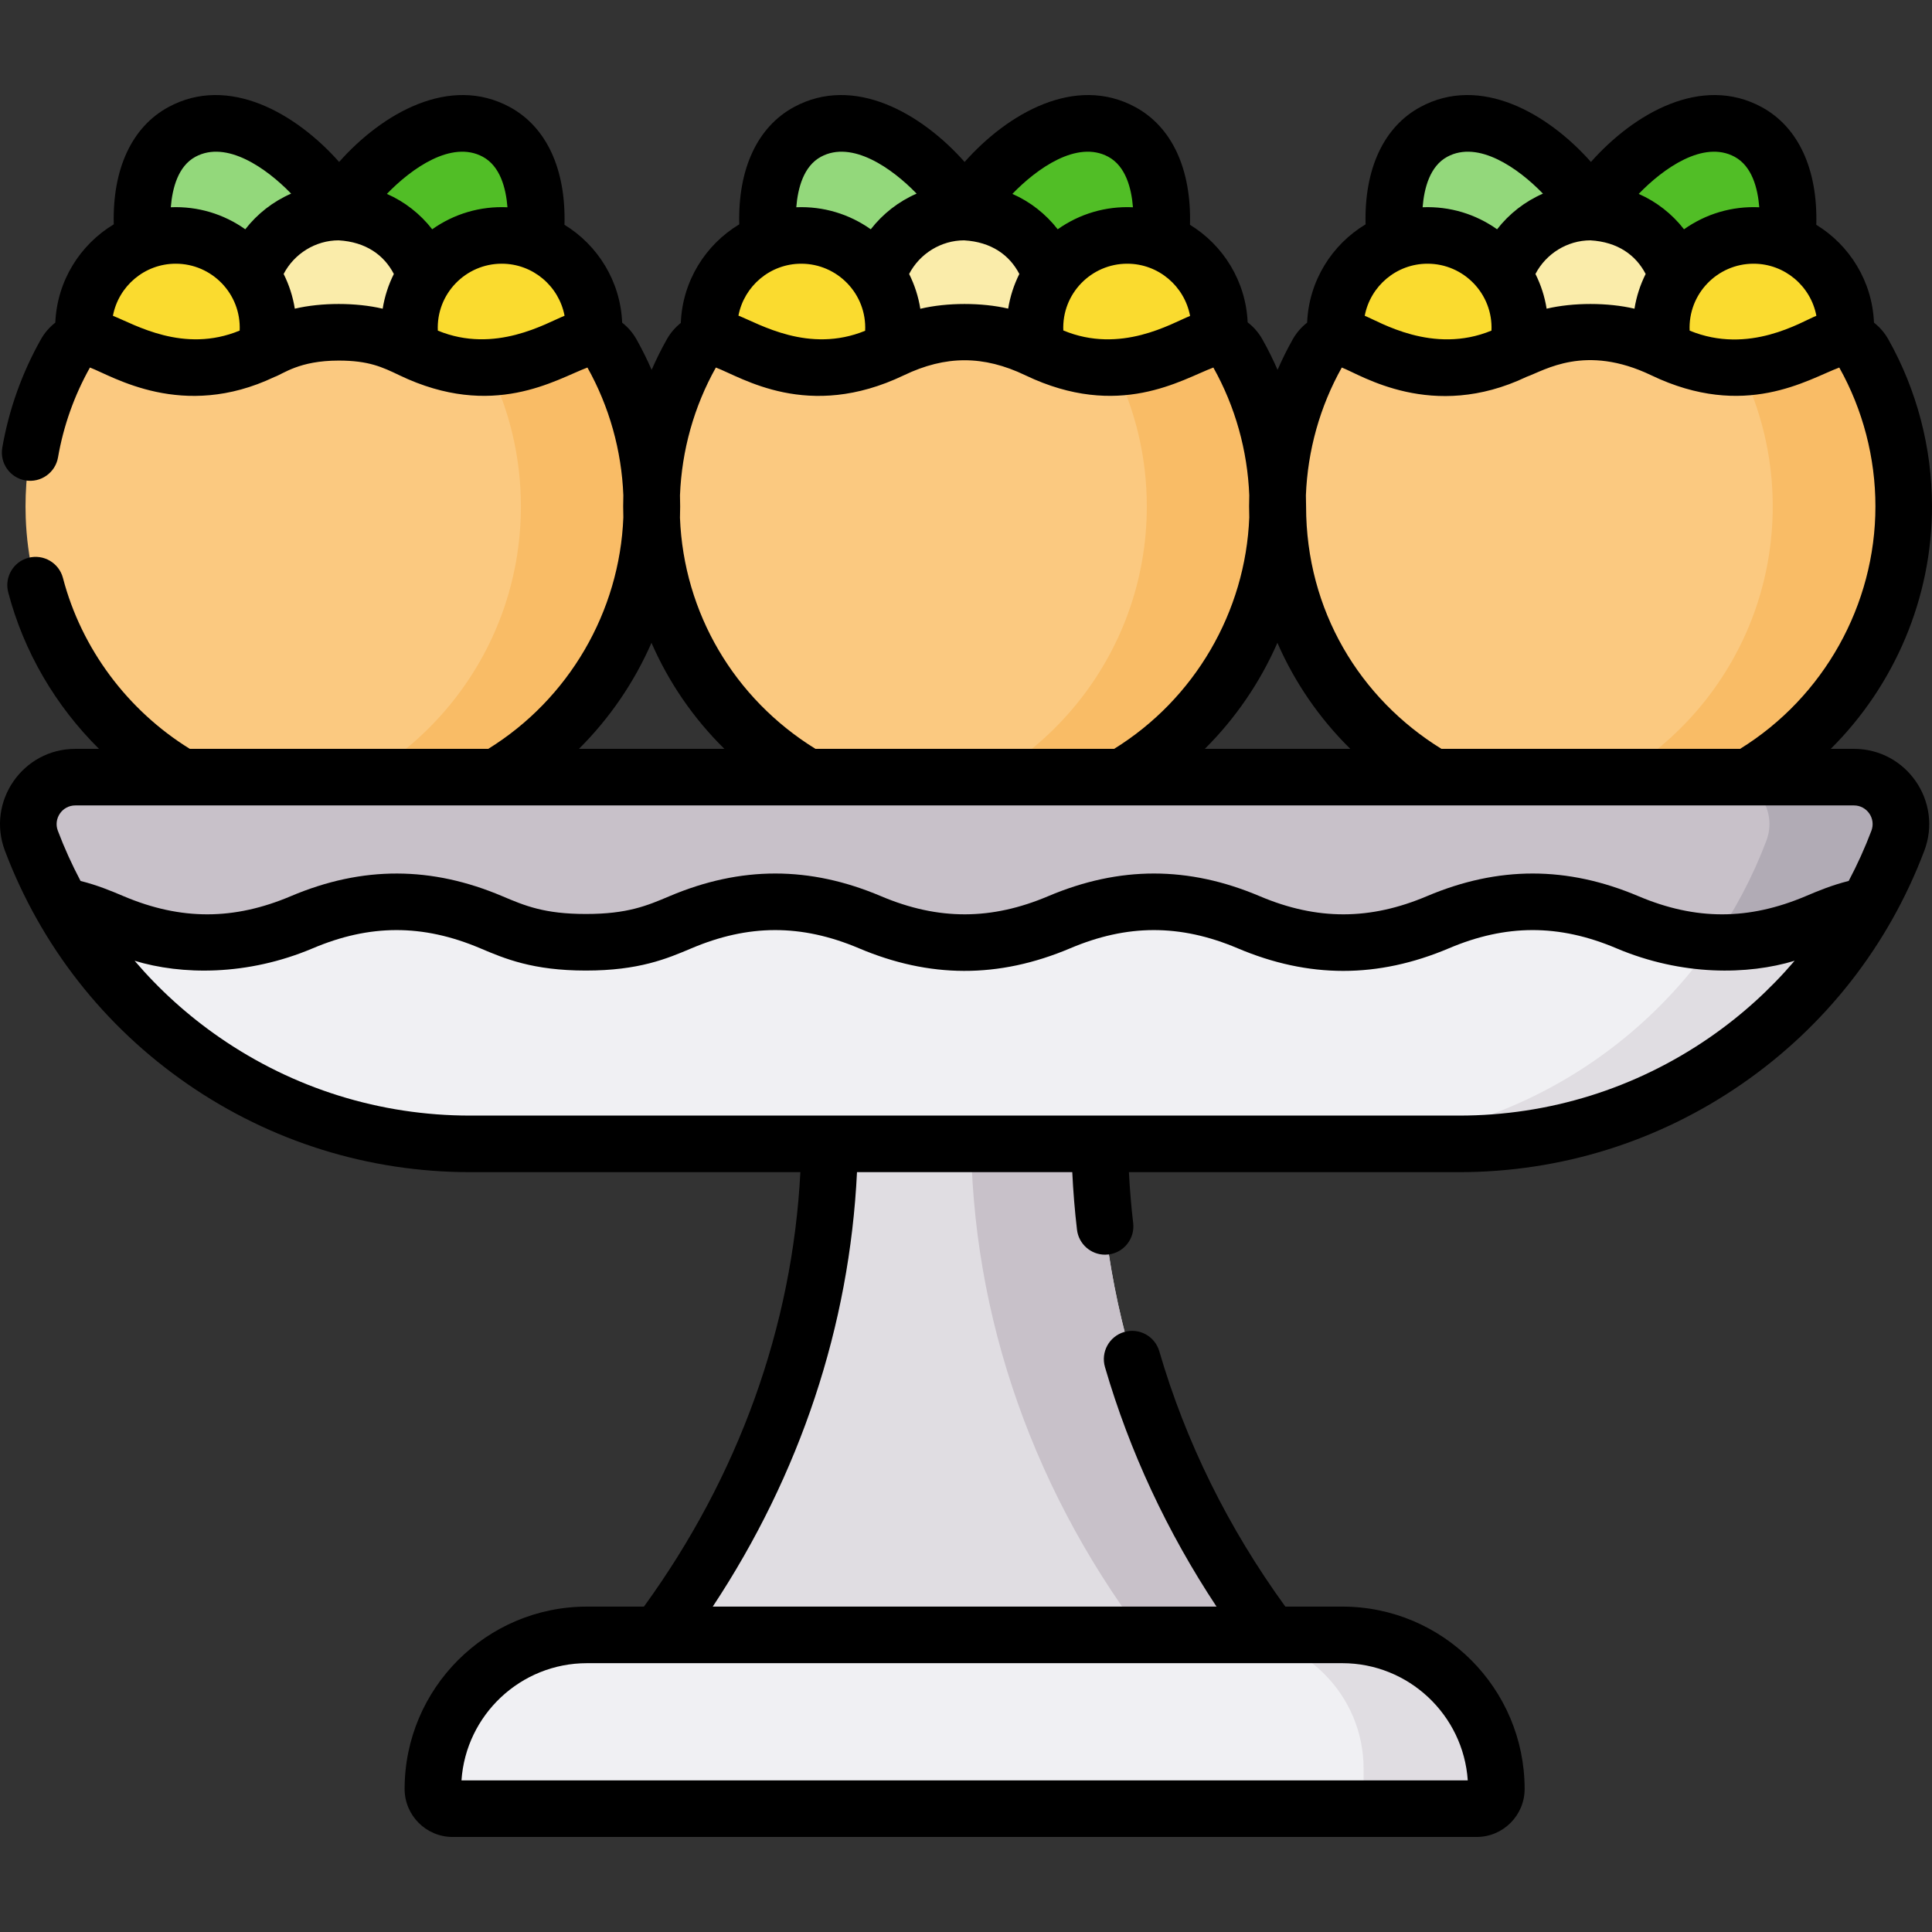 <svg id="Capa_1" enable-background="new 0 0 512 512" height="512" viewBox="0 0 512 512" width="512" xmlns="http://www.w3.org/2000/svg"><rect x="0" y="0" width="512" height="512" fill="#333333" stroke="none"/><g><g><g><g><g><g><g><path d="m91.274 57.7c6.911 12.762 1.853 28.882-11.299 36.003-13.151 7.122-29.415 2.549-36.326-10.213s-10.714-40.256 4.575-48.534c16.188-8.763 36.139 9.982 43.05 22.744z" fill="#93d87b"/></g></g><g><g><path d="m88.473 57.7c-6.911 12.762-1.853 28.882 11.299 36.003 13.151 7.122 29.415 2.549 36.326-10.213s10.714-40.256-4.575-48.534c-16.188-8.763-36.139 9.982-43.05 22.744z" fill="#51be26"/></g></g></g></g><g><g><g><circle cx="46.578" cy="86.843" fill="#fadb2f" r="24.456"/></g><g><circle cx="132.965" cy="86.843" fill="#fadb2f" r="24.456"/></g></g><g><circle cx="89.771" cy="80.13" fill="#faecaa" r="23.936"/></g></g></g><g><g><g><g><g><path d="m257.035 57.7c6.911 12.762 1.853 28.882-11.299 36.003-13.151 7.122-29.415 2.549-36.326-10.213s-10.714-40.256 4.575-48.534c16.188-8.763 36.139 9.982 43.05 22.744z" fill="#93d87b"/></g></g><g><g><path d="m254.234 57.7c-6.911 12.762-1.853 28.882 11.299 36.003 13.151 7.122 29.415 2.549 36.326-10.213s10.714-40.256-4.575-48.534c-16.188-8.763-36.138 9.982-43.05 22.744z" fill="#51be26"/></g></g></g></g><g><g><g><circle cx="212.34" cy="86.843" fill="#fadb2f" r="24.456"/></g><g><circle cx="298.726" cy="86.843" fill="#fadb2f" r="24.456"/></g></g><g><circle cx="255.533" cy="80.13" fill="#faecaa" r="23.936"/></g></g></g><g><g><g><g><g><path d="m423.016 57.7c6.911 12.762 1.853 28.882-11.299 36.003-13.151 7.122-29.415 2.549-36.326-10.213s-10.714-40.256 4.575-48.534c16.188-8.763 36.139 9.982 43.05 22.744z" fill="#93d87b"/></g></g><g><g><path d="m420.215 57.7c-6.911 12.762-1.853 28.882 11.299 36.003 13.151 7.122 29.415 2.549 36.326-10.213s10.714-40.256-4.575-48.534c-16.188-8.763-36.139 9.982-43.05 22.744z" fill="#51be26"/></g></g></g></g><g><g><g><circle cx="378.321" cy="86.843" fill="#fadb2f" r="24.456"/></g><g><circle cx="464.707" cy="86.843" fill="#fadb2f" r="24.456"/></g></g><g><circle cx="421.514" cy="80.13" fill="#faecaa" r="23.936"/></g></g></g></g><g><g><g><g><g><g><g><g><g><g><g><g><path d="m128.438 97.33c-19.34 0-19.34-9.269-38.68-9.269s-19.34 9.269-38.679 9.269c-13.128 0-17.356-4.266-24.765-7.007-3.388-1.253-7.177.143-8.947 3.292-7.2 12.807-11.107 27.71-10.549 43.574 1.504 42.705 35.782 77.634 78.454 79.88 47.874 2.52 87.482-35.553 87.482-82.876 0-14.755-3.865-28.6-10.62-40.604-1.766-3.138-5.555-4.514-8.932-3.264-7.408 2.74-11.636 7.005-24.764 7.005z" fill="#fbc980"/></g></g></g></g></g></g><g><path d="m162.134 93.588c-1.766-3.138-5.555-4.514-8.932-3.264-7.222 2.672-11.446 6.782-23.818 6.987 5.531 11.11 8.659 23.626 8.659 36.881 0 39.868-28.111 73.168-65.592 81.165 4.171.89 8.449 1.481 12.823 1.711 47.874 2.52 87.482-35.553 87.482-82.876-.001-14.756-3.866-28.601-10.622-40.604z" fill="#f9bc66"/></g></g><g><g><g><g><g><g><g><path d="m294.313 97.33c-19.34 0-19.34-9.269-38.68-9.269s-19.34 9.269-38.679 9.269c-13.128 0-17.356-4.266-24.765-7.007-3.388-1.253-7.177.143-8.947 3.292-7.2 12.807-11.107 27.71-10.549 43.574 1.504 42.705 35.782 77.634 78.454 79.88 47.874 2.52 87.482-35.553 87.482-82.876 0-14.755-3.865-28.6-10.621-40.604-1.766-3.138-5.555-4.514-8.932-3.264-7.407 2.74-11.636 7.005-24.763 7.005z" fill="#fbc980"/></g></g></g></g></g></g><g><path d="m328.009 93.588c-1.766-3.138-5.555-4.514-8.932-3.264-7.222 2.672-11.446 6.782-23.818 6.987 5.531 11.11 8.659 23.626 8.659 36.881 0 39.868-28.111 73.168-65.592 81.165 4.171.89 8.449 1.481 12.823 1.711 47.874 2.52 87.482-35.553 87.482-82.876-.002-14.756-3.867-28.601-10.622-40.604z" fill="#f9bc66"/></g></g><g><g><g><g><g><g><g><path d="m460.187 97.33c-19.34 0-19.34-9.269-38.68-9.269s-19.34 9.269-38.679 9.269c-13.128 0-17.356-4.266-24.765-7.007-3.388-1.253-7.177.143-8.947 3.292-7.2 12.807-11.107 27.71-10.549 43.574 1.504 42.705 35.782 77.634 78.454 79.88 47.874 2.52 87.482-35.553 87.482-82.876 0-14.755-3.865-28.6-10.62-40.604-1.766-3.138-5.555-4.514-8.932-3.264-7.408 2.74-11.636 7.005-24.764 7.005z" fill="#fbc980"/></g></g></g></g></g></g><g><path d="m493.884 93.588c-1.766-3.138-5.555-4.514-8.932-3.264-7.222 2.672-11.446 6.782-23.818 6.987 5.531 11.11 8.659 23.626 8.659 36.881 0 39.868-28.111 73.168-65.592 81.165 4.171.89 8.449 1.481 12.823 1.711 47.874 2.52 87.482-35.553 87.482-82.876-.002-14.756-3.867-28.601-10.622-40.604z" fill="#f9bc66"/></g></g></g><g><g><g><g><g><path d="m386.681 303.137h-262.092c-51.69 0-97.986-31.986-116.272-80.333-3.08-8.144 2.937-16.854 11.644-16.854h471.347c8.707 0 14.725 8.71 11.644 16.854-18.286 48.347-64.582 80.333-116.271 80.333z" fill="#f0f0f3"/></g></g></g></g></g></g><g><path d="m339.775 437.113c-31.47-40.25-48.402-88.089-48.402-137.167h-71.477c0 49.079-16.932 96.917-48.402 137.167z" fill="#e0dde2"/><path d="m291.373 299.946h-34.053c0 49.079 16.932 96.917 48.402 137.167h34.054c-31.471-40.251-48.403-88.089-48.403-137.167z" fill="#c8c1c9"/><g><g><g><g><g><path d="m386.681 303.137h-262.092c-51.69 0-97.986-31.986-116.272-80.333-3.08-8.144 2.937-16.854 11.644-16.854h471.347c8.707 0 14.725 8.71 11.644 16.854-18.286 48.347-64.582 80.333-116.271 80.333z" fill="#f0f0f3"/></g></g></g></g></g><path d="m491.309 205.951h-34.846c8.707 0 14.724 8.709 11.644 16.854-18.286 48.347-64.583 80.333-116.272 80.333h34.846c51.69 0 97.986-31.986 116.272-80.333 3.08-8.145-2.937-16.854-11.644-16.854z" fill="#e0dde2"/><g><path d="m105.087 239.079c25.09 0 25.09 10.632 50.18 10.632 25.091 0 25.091-10.632 50.182-10.632 25.089 0 25.089 10.632 50.179 10.632s25.09-10.632 50.18-10.632c25.091 0 25.091 10.632 50.182 10.632 25.09 0 25.09-10.632 50.181-10.632 25.094 0 25.094 10.632 50.187 10.632 20.451 0 24.238-7.061 38.523-9.673 3.094-5.472 5.8-11.226 8.073-17.233 3.08-8.144-2.937-16.854-11.644-16.854h-471.349c-8.707 0-14.725 8.71-11.644 16.854 2.272 6.008 4.979 11.761 8.073 17.234 14.282 2.613 18.068 9.673 38.516 9.673 25.091-.001 25.091-10.633 50.181-10.633z" fill="#c8c1c9"/></g><path d="m468.106 222.804c-3.652 9.656-8.438 18.645-14.144 26.872.773.022 1.569.035 2.395.035 20.451 0 24.238-7.061 38.523-9.673 3.094-5.472 5.8-11.226 8.073-17.233 3.08-8.144-2.937-16.854-11.644-16.854h-34.846c8.706 0 14.723 8.709 11.643 16.853z" fill="#b1abb5"/><path d="m391.325 479.318h-271.38c-2.884 0-5.222-2.338-5.222-5.222 0-22.552 18.282-40.834 40.834-40.834h200.156c22.552 0 40.834 18.282 40.834 40.834-.001 2.884-2.338 5.222-5.222 5.222z" fill="#f0f0f3"/><path d="m355.713 433.263h-29.8c19.58 0 35.453 15.873 35.453 35.453v10.602h29.959c2.884 0 5.222-2.338 5.222-5.222-.001-22.551-18.283-40.833-40.834-40.833z" fill="#e0dde2"/></g></g></g></g><path d="m491.309 198.455h-6.139c16.902-16.808 26.83-39.929 26.83-64.263 0-15.503-4.006-30.814-11.584-44.279-.99-1.759-2.292-3.233-3.792-4.409-.455-10.971-6.464-20.531-15.287-25.931.402-14.694-4.737-25.919-14.503-31.206-15.918-8.618-33.771 1.651-45.218 14.552-11.448-12.905-29.3-23.172-45.219-14.552-9.736 5.271-14.875 16.451-14.506 31.086-8.932 5.377-15.028 14.996-15.488 26.049-1.512 1.183-2.825 2.668-3.822 4.442-1.477 2.627-2.812 5.321-4.012 8.069-1.205-2.761-2.546-5.466-4.027-8.098-1.014-1.802-2.354-3.304-3.9-4.493-.483-10.936-6.485-20.461-15.285-25.847.402-14.694-4.736-25.919-14.503-31.206-15.917-8.618-33.771 1.652-45.218 14.553-11.448-12.905-29.3-23.173-45.219-14.553-9.736 5.271-14.875 16.451-14.506 31.086-8.954 5.391-15.058 15.045-15.49 26.133-1.466 1.169-2.74 2.626-3.714 4.357-1.477 2.627-2.812 5.321-4.013 8.069-1.205-2.761-2.546-5.466-4.027-8.099-.988-1.757-2.288-3.229-3.785-4.403-.454-10.974-6.463-20.536-15.288-25.937.402-14.694-4.736-25.919-14.503-31.206-15.918-8.618-33.771 1.652-45.218 14.552-11.448-12.905-29.3-23.173-45.219-14.552-9.736 5.271-14.875 16.451-14.506 31.086-8.93 5.376-15.026 14.993-15.488 26.042-1.515 1.184-2.83 2.671-3.828 4.447-5.032 8.95-8.472 18.605-10.226 28.698-.709 4.079 2.023 7.96 6.102 8.669 4.079.706 7.961-2.023 8.669-6.102 1.453-8.367 4.299-16.375 8.46-23.806 5.985 2.246 24.492 14.108 48.893 2.498 2.355-.811 6.524-4.341 17.027-4.341 7.967 0 11.556 1.72 16.101 3.898 24.812 11.892 41.459 1.082 49.819-2.055 5.791 10.34 9.053 21.983 9.517 33.854-.064 1.947-.061 3.901.001 5.857-.978 25.013-14.458 48.145-35.802 61.344h-79.086c-16.53-10.219-28.743-26.607-33.621-45.279-1.047-4.005-5.142-6.402-9.148-5.359-4.006 1.047-6.405 5.143-5.359 9.148 4.108 15.72 12.544 30.088 24.054 41.49h-6.272c-13.939 0-23.586 13.968-18.655 27.001 9.514 25.152 26.236 46.526 48.36 61.811 22.124 15.286 48.032 23.366 74.924 23.366h87.518c-2.119 40.958-16.359 80.542-41.456 115.134h-15.094c-26.649 0-48.329 21.681-48.329 48.33 0 7.012 5.705 12.717 12.718 12.717h271.38c7.012 0 12.717-5.705 12.717-12.718 0-26.649-21.68-48.329-48.329-48.329h-15.088c-15.155-20.887-26.393-43.635-33.405-67.68-1.159-3.974-5.315-6.26-9.295-5.098-3.974 1.16-6.256 5.32-5.098 9.295 6.521 22.36 16.45 43.652 29.563 63.483h-133.505c23.168-35.032 36.266-74.439 38.227-115.134h57.049c.248 5.096.656 10.202 1.252 15.253.45 3.813 3.688 6.619 7.435 6.619.294 0 .591-.018.888-.053 4.111-.485 7.051-4.212 6.566-8.323-.528-4.47-.894-8.986-1.129-13.496h87.506c26.891 0 52.799-8.08 74.923-23.366 22.124-15.285 38.847-36.659 48.359-61.811 4.934-13.041-4.719-27.004-18.654-27.004zm-363.354-156.905c4.583 2.481 6.121 8.258 6.528 13.38-7.22-.339-14.163 1.738-19.942 5.832-3.174-4.082-7.292-7.302-12.009-9.381 6.533-6.77 17.158-14.305 25.423-9.831zm-76.163 0c8.237-4.46 18.833 3.019 25.361 9.764-4.777 2.077-8.945 5.324-12.151 9.448-5.698-4.037-12.545-6.131-19.737-5.838.409-5.113 1.946-10.894 6.527-13.374zm-21.867 42.137c1.485-7.847 8.382-13.803 16.654-13.803 9.559 0 17.37 7.974 16.935 17.724-14.871 6.147-27.794-1.619-33.589-3.921zm48.203-1.885c-.519-3.256-1.533-6.347-2.959-9.199 2.785-5.36 8.425-8.912 14.603-8.912l-.031.003c7.241.423 12.038 3.913 14.633 8.909-1.427 2.853-2.442 5.947-2.96 9.204-7.056-1.662-16.227-1.665-23.286-.005zm37.9 5.816c-.446-9.722 7.349-17.735 16.936-17.735 8.269 0 15.164 5.952 16.652 13.795-4.823 1.914-18.427 10.193-33.588 3.94zm272.945 384.204h-266.676c1.172-17.326 15.642-31.063 33.26-31.063h200.156c17.618 0 32.088 13.736 33.26 31.063zm-10.653-401.938c9.562 0 17.373 7.978 16.936 17.727-15.561 6.426-29.677-2.373-33.589-3.926 1.486-7.846 8.382-13.801 16.653-13.801zm31.551 11.919c-.518-3.256-1.533-6.348-2.96-9.2 2.785-5.36 8.426-8.912 14.602-8.912l-.031.003c7.241.423 12.038 3.912 14.634 8.909-1.427 2.853-2.442 5.946-2.96 9.203-7.055-1.662-16.229-1.663-23.285-.003zm37.9 5.813c-.442-9.723 7.349-17.732 16.935-17.732 8.27 0 15.166 5.953 16.653 13.797-3.922 1.557-17.838 10.433-33.588 3.935zm11.925-46.066c4.584 2.481 6.122 8.258 6.529 13.38-7.244-.34-14.182 1.751-19.942 5.832-3.174-4.082-7.292-7.302-12.009-9.381 6.531-6.767 17.154-14.305 25.422-9.831zm-76.161 0c8.222-4.459 18.818 3.005 25.36 9.764-4.777 2.077-8.945 5.324-12.151 9.448-5.658-4.009-12.487-6.13-19.737-5.838.409-5.113 1.946-10.894 6.528-13.374zm-27.947 55.85c4.99 1.873 23.921 14.392 48.956 2.468 4.837-1.721 15.559-8.804 33.063-.412 24.812 11.892 41.459 1.08 49.819-2.055 6.268 11.192 9.581 23.911 9.581 36.791 0 26.111-13.697 50.554-35.867 64.263h-79.14c-21.579-13.323-35.875-36.626-35.875-64.263 0-.98-.017-1.96-.049-2.939.467-11.89 3.709-23.49 9.512-33.853zm-17.064 72.951c4.566 10.468 11.105 20.003 19.325 28.104h-38.558c8.141-8.094 14.659-17.651 19.233-28.104zm-126.184-100.467c9.575 0 17.397 8.003 16.934 17.771-14.925 6.108-28.01-1.813-33.582-4.01 1.502-7.826 8.391-13.761 16.648-13.761zm31.554 11.943c-.517-3.265-1.534-6.365-2.964-9.224 2.785-5.36 8.425-8.912 14.603-8.912l-.031.003c7.241.423 12.038 3.913 14.633 8.909-1.423 2.846-2.436 5.931-2.956 9.18-6.966-1.623-16.136-1.657-23.285.044zm37.895 5.745c-.412-9.755 7.409-17.688 16.938-17.688 8.284 0 15.187 5.974 16.658 13.837-4.9 1.956-18.381 10.184-33.596 3.851zm11.927-46.022c4.583 2.481 6.121 8.258 6.528 13.38-7.22-.339-14.163 1.738-19.942 5.832-3.174-4.082-7.292-7.302-12.009-9.381 6.533-6.77 17.158-14.305 25.423-9.831zm-76.163 0c8.238-4.461 18.837 3.023 25.361 9.764-4.777 2.077-8.945 5.324-12.151 9.448-5.698-4.037-12.545-6.131-19.737-5.838.409-5.113 1.946-10.894 6.527-13.374zm-27.84 55.85c6.861 2.575 24.36 14.258 49.82 2.056 11.074-5.309 21.121-5.311 32.2 0 24.808 11.89 41.462 1.081 49.82-2.054 5.79 10.336 9.051 21.978 9.516 33.848-.064 1.949-.06 3.903.001 5.861-.978 25.006-14.465 48.145-35.813 61.344h-79.147c-21.563-13.324-34.928-36.054-35.911-61.237.068-1.998.069-3.945.003-5.961.467-11.894 3.708-23.494 9.511-33.857zm-17.062 72.957c4.564 10.465 11.101 19.998 19.317 28.098h-38.544c8.139-8.092 14.654-17.646 19.227-28.098zm-152.69 43.09h471.348c3.457 0 5.861 3.459 4.633 6.705-1.734 4.585-3.754 9.02-6.015 13.304-4.543 1.147-8.151 2.661-11.397 4.036-15.052 6.377-29.085 6.465-44.343 0-18.877-7.994-37.132-8.007-56.032.001-15.018 6.362-29.049 6.476-44.333-.001-18.873-7.994-37.127-8.008-56.029.001-14.981 6.346-29.011 6.49-44.331 0-18.869-7.996-37.124-8.008-56.028-.001-5.979 2.534-11.144 4.722-22.167 4.722-11.022 0-16.186-2.188-22.165-4.721-18.634-7.896-36.912-8.1-56.029 0-15.021 6.363-29.047 6.474-44.336 0-3.244-1.375-6.852-2.889-11.393-4.036-2.262-4.285-4.281-8.72-6.016-13.306-1.221-3.225 1.156-6.704 4.633-6.704zm433.122 61.486c-19.608 13.548-42.569 20.708-66.402 20.708h-262.092c-23.832 0-46.794-7.16-66.402-20.708-8.434-5.827-15.975-12.657-22.51-20.317 12.386 3.763 29.803 4.071 47.243-3.319 15.018-6.362 29.048-6.476 44.332.001 6.537 2.769 13.947 5.909 28.014 5.909 14.069 0 21.478-3.14 28.016-5.91 14.981-6.346 29.011-6.49 44.331 0 18.634 7.896 36.911 8.1 56.028 0 14.981-6.346 29.012-6.49 44.332 0 18.869 7.995 37.127 8.009 56.03 0 15.05-6.375 29.079-6.463 44.335.001 17.459 7.394 34.899 7.071 47.255 3.316-6.535 7.661-14.076 14.492-22.51 20.319z"/></g></svg>